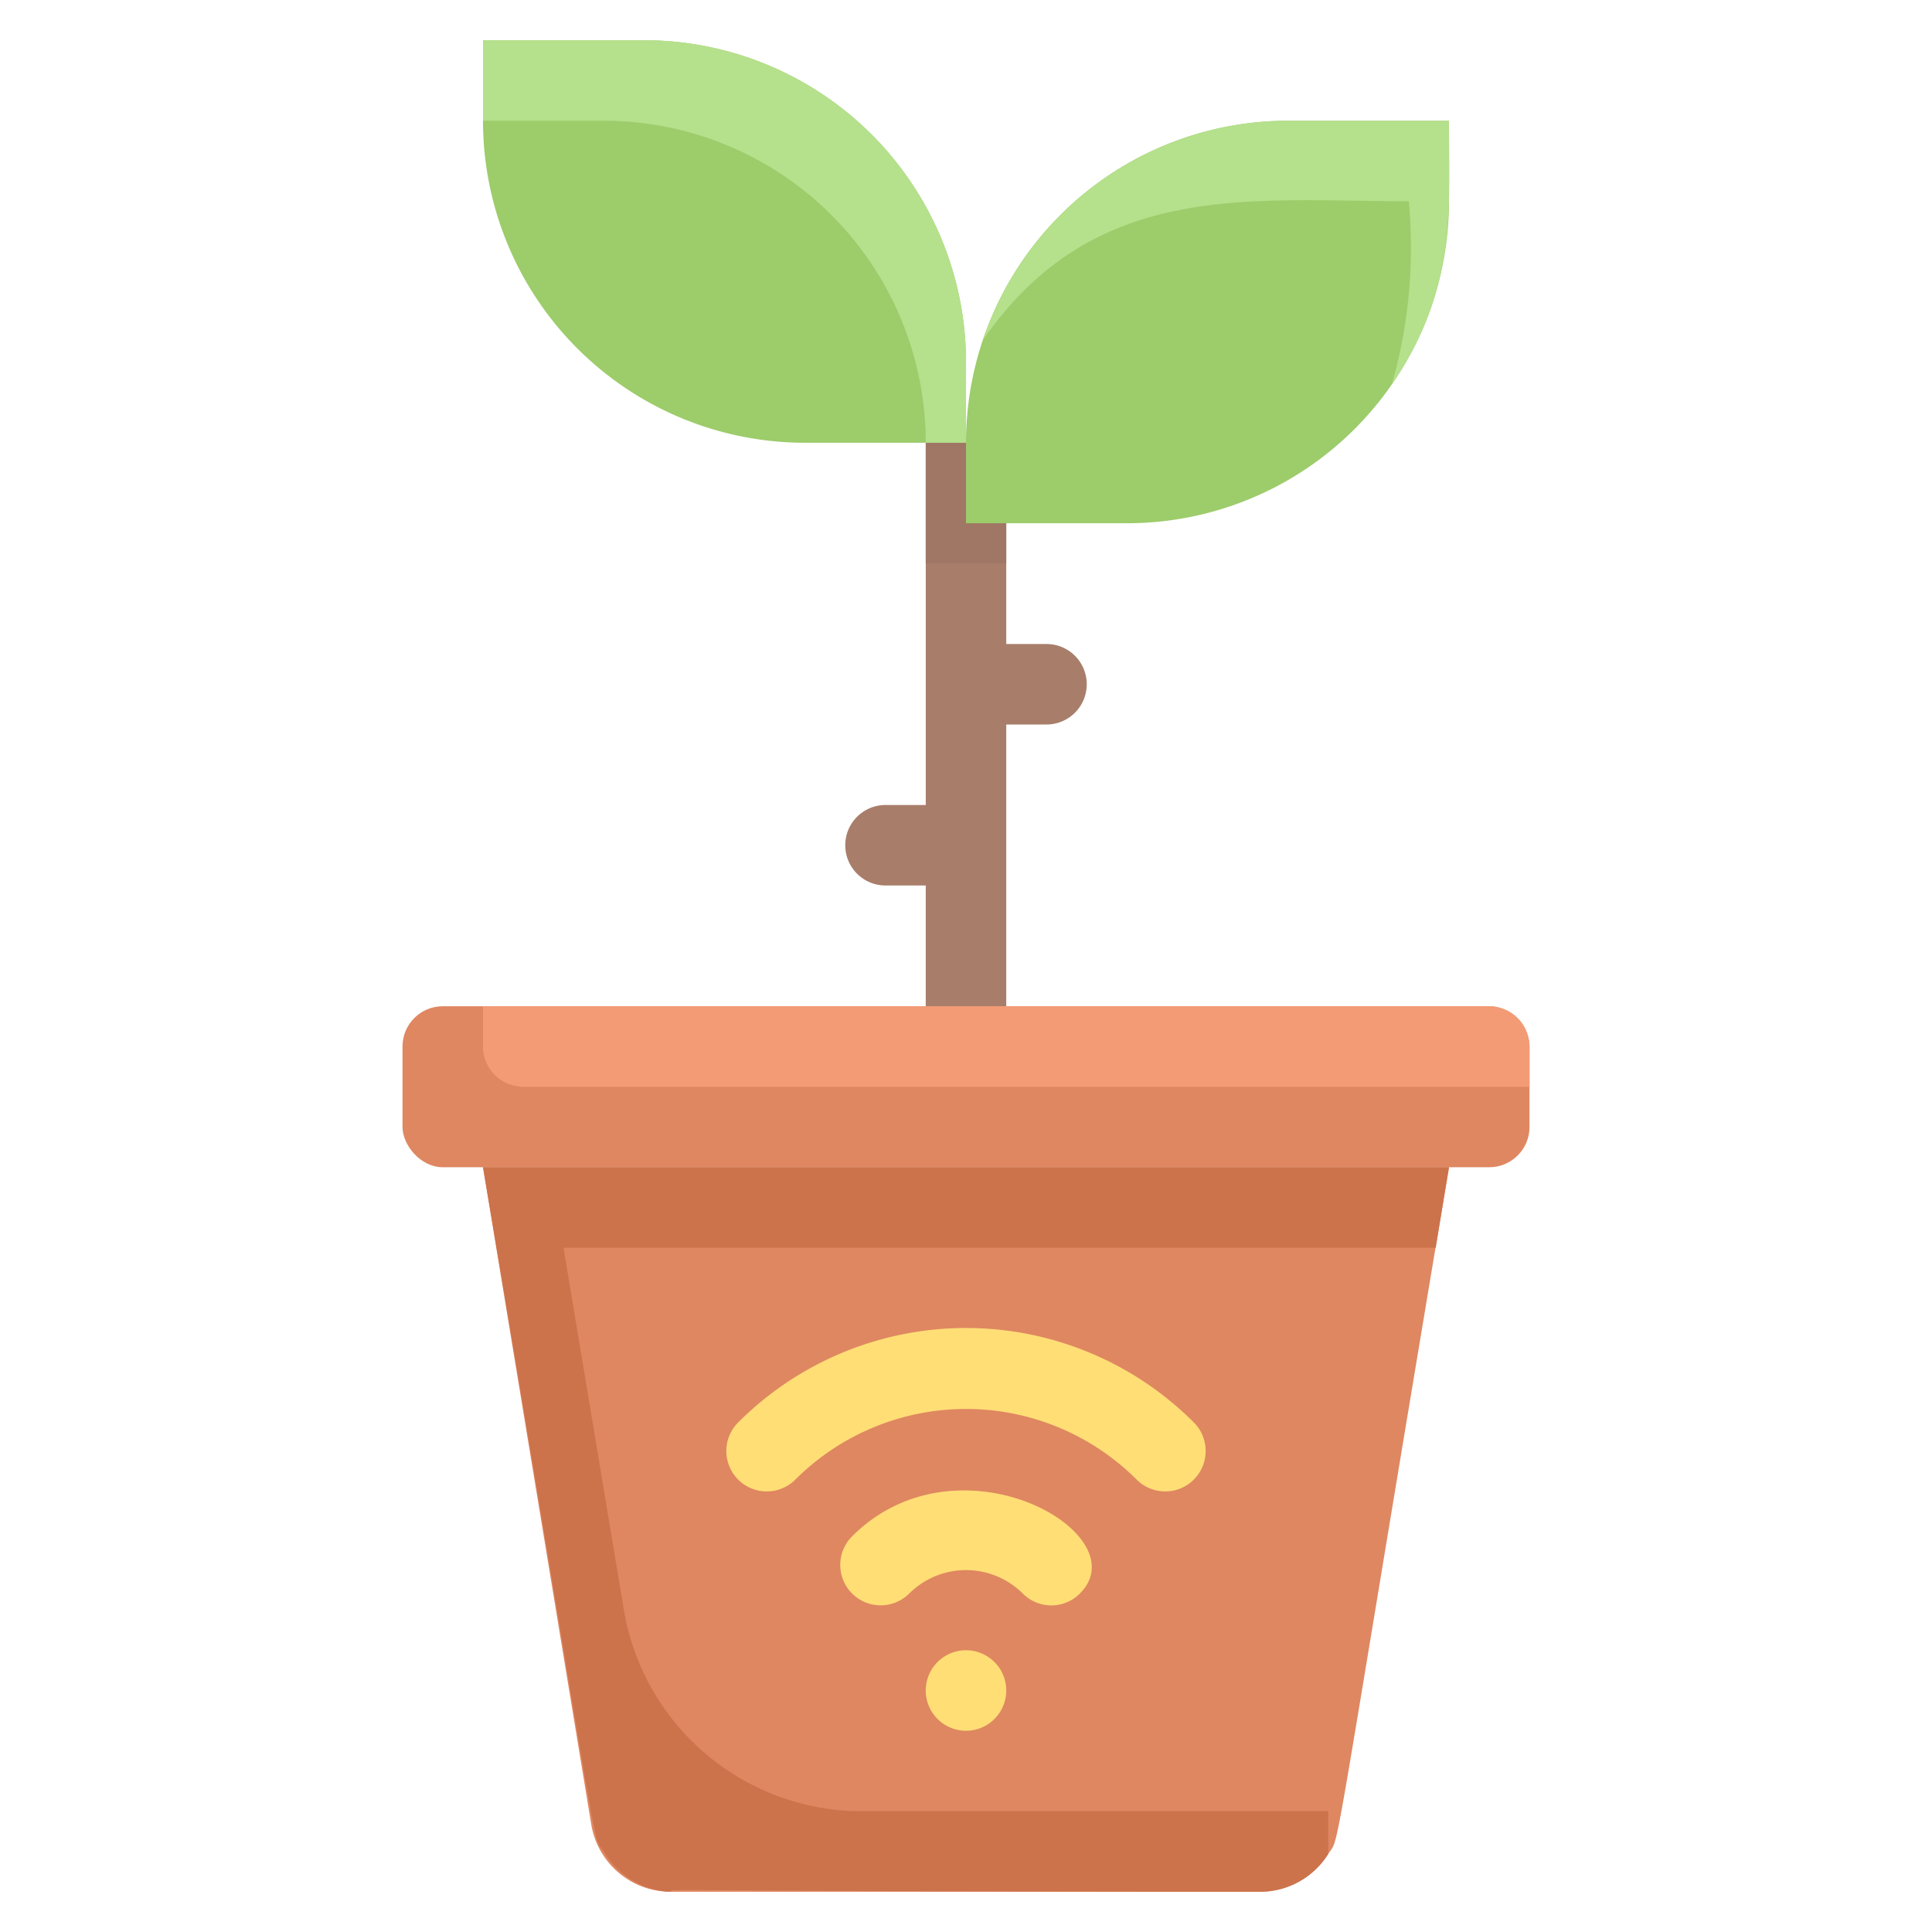 <svg xmlns="http://www.w3.org/2000/svg" viewBox="0 0 48 48"><defs><style>.cls-1{fill:#a87e6b;}.cls-2{fill:#a07765;}.cls-3{fill:#df8761;}.cls-4{fill:#f29b75;}.cls-5{fill:#ffde76;}.cls-6{fill:#9dcc6b;}.cls-7{fill:#b5e08c;}.cls-8{fill:#cc734c;}</style></defs><title>Plant</title><g id="Plant"><path class="cls-1" d="M26,16H25V11H23v9H22a1,1,0,0,0,0,2h1v3a1,1,0,0,0,2,0V18h1A1,1,0,0,0,26,16Z"/><rect class="cls-2" x="23" y="11" width="2" height="3"/><rect class="cls-3" x="10" y="25" width="28" height="4" rx="1"/><path class="cls-4" d="M38,26v1H13a1,1,0,0,1-1-1V25H37A1,1,0,0,1,38,26Z"/><path class="cls-3" d="M36,29c-3,17.9-2.69,16.58-3,17.06a2,2,0,0,1-1.7.94H16.69a2,2,0,0,1-2-1.67L12,29Z"/><path class="cls-5" d="M25.41,39.59a2,2,0,0,0-2.82,0,1,1,0,0,1-1.42-1.42c2.64-2.64,7.15-.07,5.66,1.42A1,1,0,0,1,25.41,39.59Z"/><path class="cls-5" d="M28.24,36.76a6,6,0,0,0-8.48,0,1,1,0,0,1-1.42-1.42,8,8,0,0,1,11.32,0A1,1,0,0,1,28.24,36.76Z"/><path class="cls-5" d="M25,42a1,1,0,0,0-2,0,1,1,0,0,0,2,0"/><path class="cls-6" d="M24,11H20a8,8,0,0,1-8-8V1h4a8,8,0,0,1,8,8Z"/><path class="cls-7" d="M16,1H12V3h3a8,8,0,0,1,8,8h1V9A8,8,0,0,0,16,1Z"/><path class="cls-6" d="M24,13h4a8,8,0,0,0,8-8V3H32a8,8,0,0,0-8,8Z"/><path class="cls-7" d="M32,3a8,8,0,0,0-7.58,5.45C27.19,4.45,31.06,5,35,5a12.36,12.36,0,0,1-.42,4.55C36.21,7.19,36,5.14,36,3Z"/><path class="cls-8" d="M35.67,31,36,29H12c3,17.82,2.69,16.56,3,17a2,2,0,0,0,1.67,1c0-.1-.59,0,14.63,0a2,2,0,0,0,1.7-.94V45H21.42a6,6,0,0,1-5.92-5L14,31Z"/></g></svg>